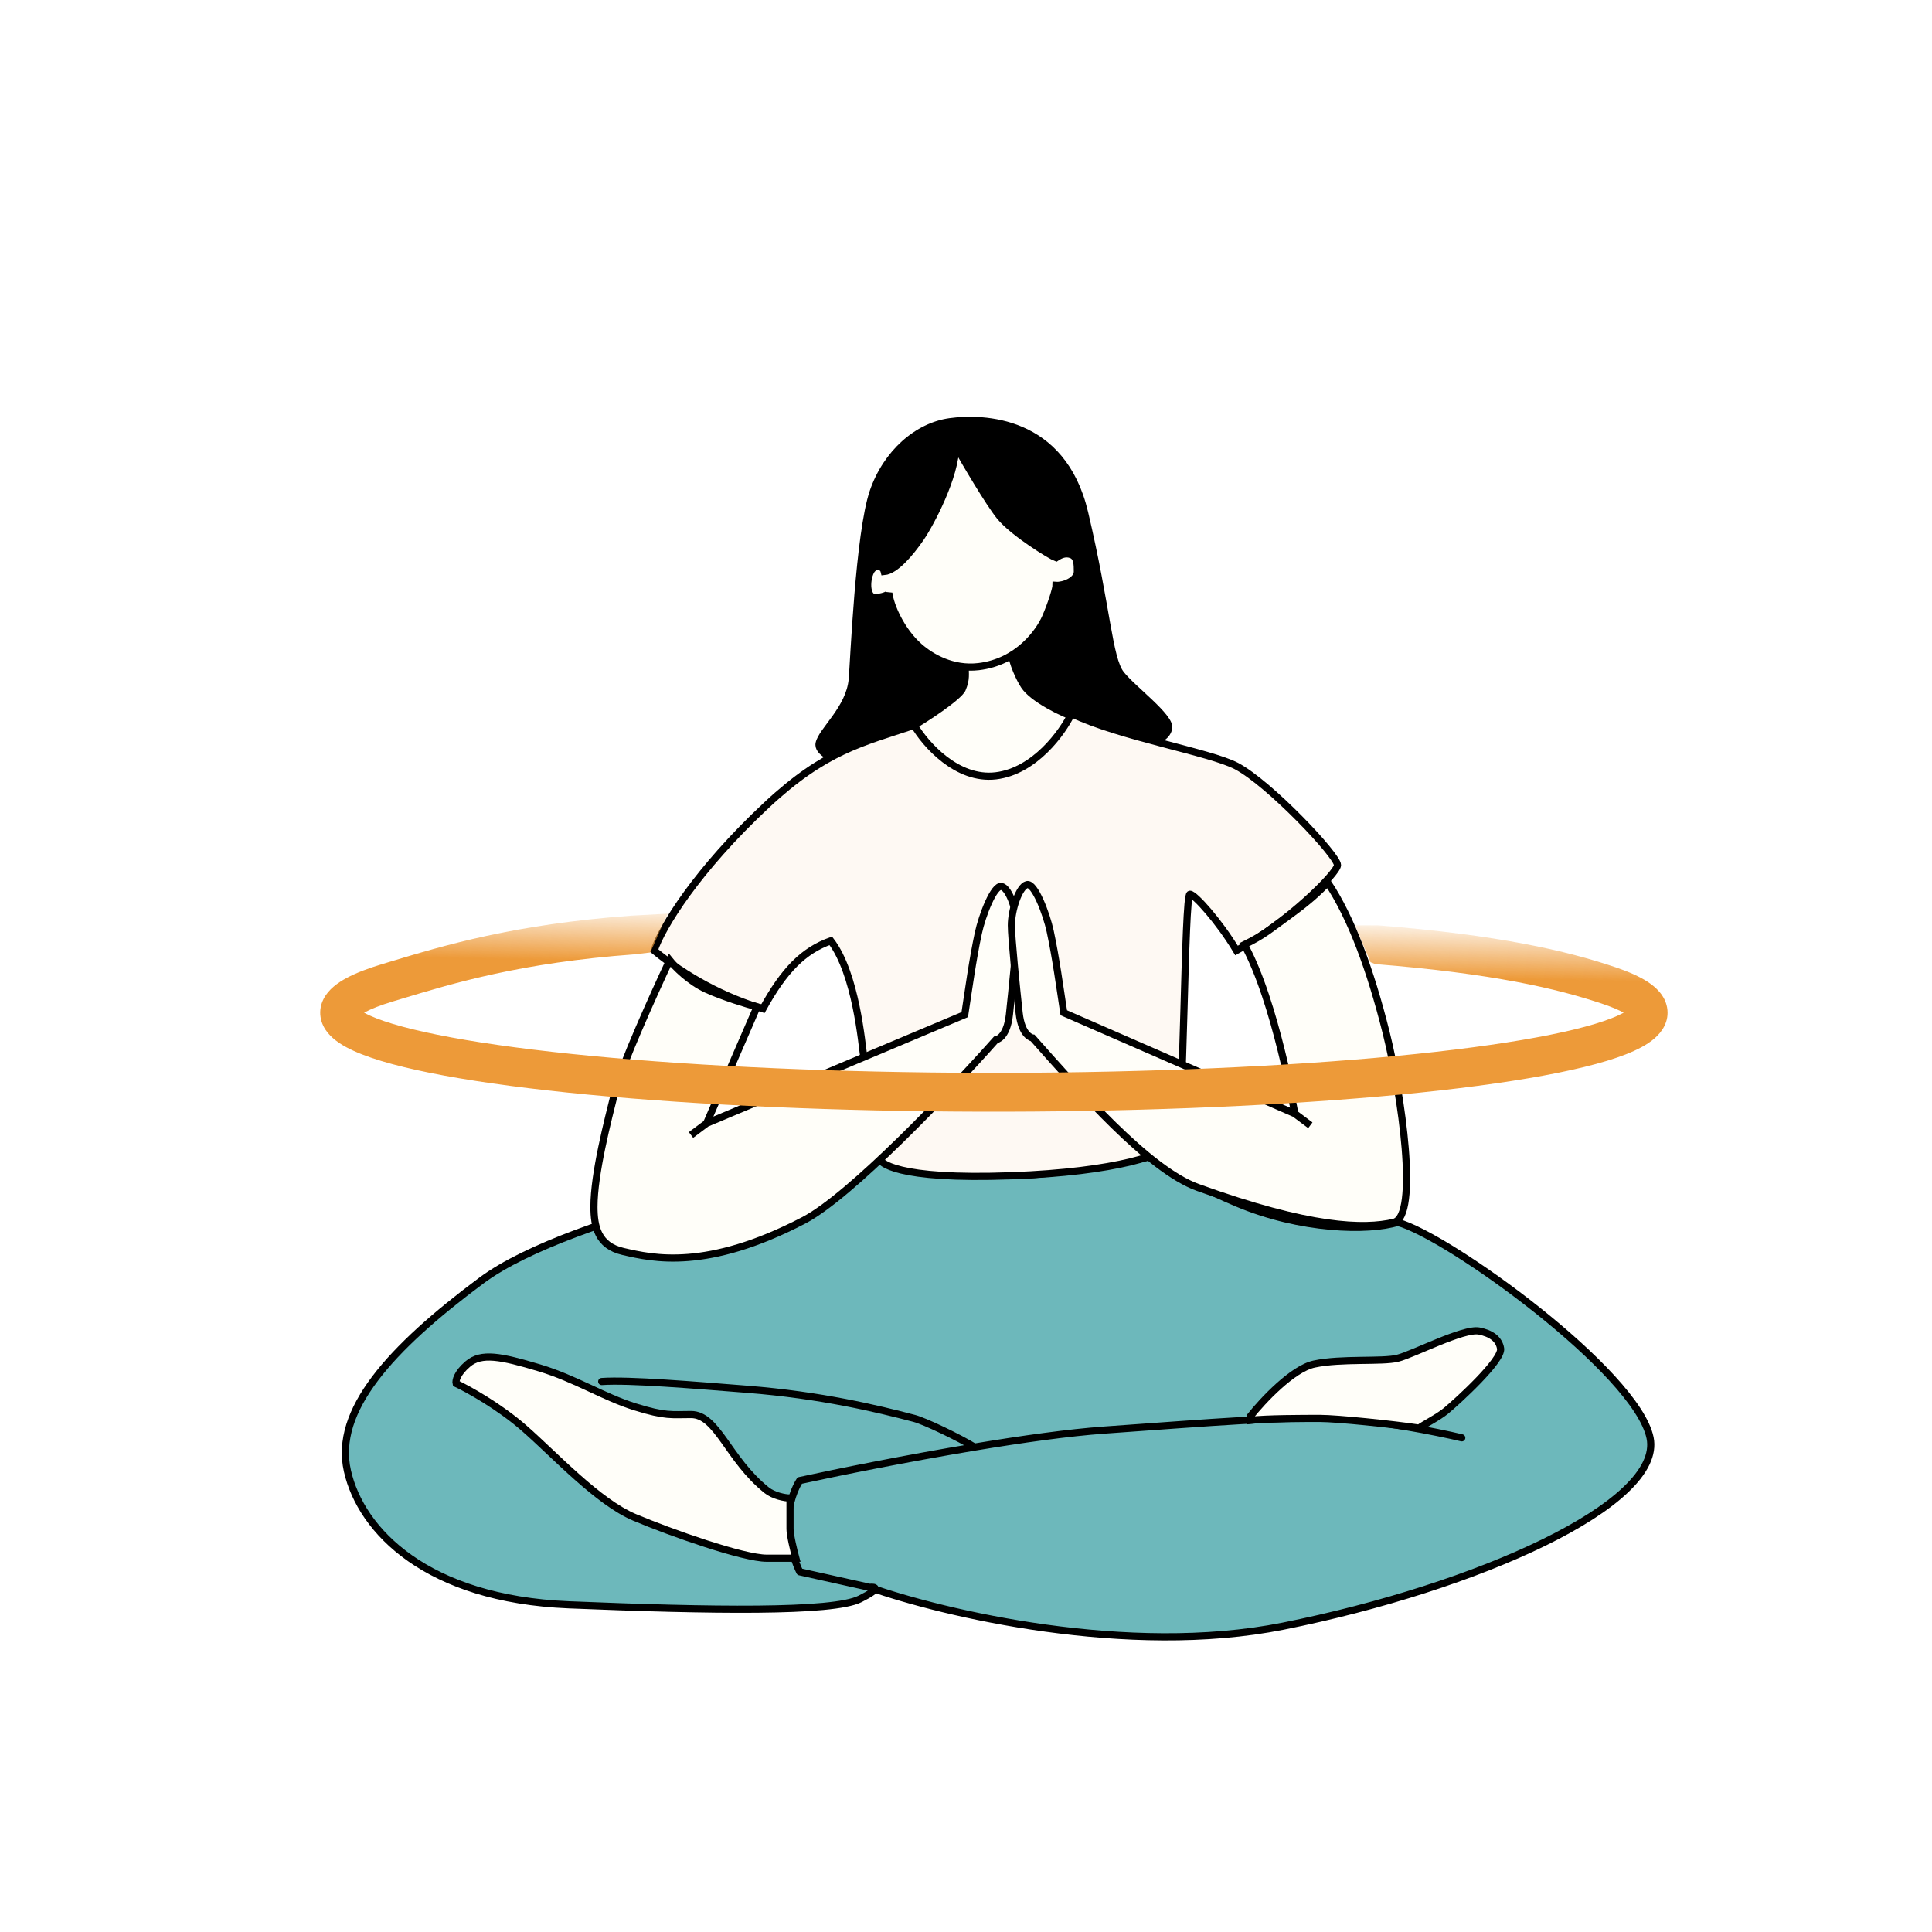 <svg width="1080" height="1080" viewBox="0 0 1080 1080" fill="none" xmlns="http://www.w3.org/2000/svg">
<rect width="1080" height="1080" fill="white"/>
<path d="M456.94 415.308C455.596 421.411 466.458 425.762 472.058 427.175L645.078 415.308C647.878 414.743 653.645 412.257 654.317 406.832C655.157 400.051 634.159 384.793 627.44 376.317C620.721 367.841 619.881 339.869 607.283 286.467C594.684 233.066 549.329 232.219 530.851 234.761C512.373 237.304 494.735 252.562 487.176 274.601C479.166 297.954 476.257 370.384 475.417 379.708C473.967 395.813 458.619 407.68 456.94 415.308Z" fill="black" stroke="black" stroke-width="2"/>
<path d="M538.816 385.57C541.347 379.595 540.503 377.034 540.503 371.059C544.551 371.059 556.528 370.205 564.118 364.23C564.961 371.059 569.062 379.845 571.708 383.863C576.769 391.545 593.574 399.654 601.164 402.214C607.349 413.88 601.733 431.833 586.889 432.516C568.335 433.37 548.937 440.198 529.539 440.198C514.021 440.198 507.715 418.79 511.088 406.555C516.148 403.71 536.741 390.472 538.816 385.57Z" fill="#FFFEF9" stroke="black" stroke-width="2"/>
<path d="M269.076 715.852C320.083 677.869 468.763 649.652 491.553 646.396C513.258 657.249 544.731 657.249 564.265 657.249C582.683 657.249 621.422 651.823 643.489 646.396C653.256 655.078 674.961 665.536 691.24 672.442C727.053 687.636 765.037 688.359 781.316 683.295C809.533 690.892 914.802 766.859 922.399 803.758C929.996 840.657 825.812 887.323 717.286 909.028C632.509 925.983 531.866 902.927 489.116 888.36C488.637 889.316 486.367 891.001 480.701 893.834C465.507 901.431 397.136 900.346 317.913 897.09C238.689 893.834 201.791 855.85 194.194 822.207C186.597 788.564 218.069 753.836 269.076 715.852Z" fill="#6DB8BB"/>
<path d="M486.127 887.323C489.383 886.961 492.856 887.757 480.701 893.834C465.507 901.431 397.136 900.346 317.913 897.09C238.689 893.834 201.791 855.85 194.194 822.207C186.597 788.564 218.069 753.836 269.076 715.852C320.083 677.869 468.763 649.652 491.553 646.396C513.258 657.249 544.731 657.249 564.265 657.249C582.683 657.249 621.422 651.823 643.489 646.396C653.256 655.078 674.961 665.536 691.24 672.442C727.053 687.636 765.037 688.359 781.316 683.295C809.533 690.892 914.802 766.859 922.399 803.758C929.996 840.657 825.812 887.323 717.286 909.028C630.466 926.392 527.005 901.793 486.127 887.323ZM486.127 887.323L447.058 878.641C444.887 874.3 440.546 862.796 440.546 851.509C440.546 840.223 444.887 830.889 447.058 827.634C468.553 822.952 506.9 815.215 544.731 808.931M817.13 803.758C803.383 800.502 770.029 793.774 746.588 792.905C717.286 791.82 678.217 795.076 617.443 799.417C597.426 800.847 571.205 804.533 544.731 808.931M336.362 772.286C351.556 771.2 388.559 774.322 417.756 776.627C458.996 779.882 490.468 787.479 511.088 792.905C516.965 794.452 536.049 803.589 544.731 808.931" stroke="black" stroke-width="4" stroke-linecap="round" stroke-linejoin="round"/>
<path d="M734.651 762.52C722.496 765.124 705.71 783.139 698.837 791.821V793.992C707.881 792.907 728.356 792.907 737.906 792.907C747.457 792.907 778.784 796.162 793.254 798.333C796.148 796.162 803.974 792.294 808.448 788.566C814.959 783.139 839.92 760.348 838.835 753.837C837.93 748.41 833.409 745.373 826.897 744.07C818.215 742.333 789.998 757.093 781.316 759.264C772.634 761.434 749.844 759.264 734.651 762.52Z" fill="#FFFEF9" stroke="black" stroke-width="4"/>
<path d="M428.609 833.06C432.444 836.128 438.738 837.401 441.632 837.401V854.766C441.632 858.238 443.802 867.065 444.888 871.044H428.609C415.586 871.044 375.431 856.936 354.812 848.254C334.192 839.572 310.316 813.526 292.952 798.332C279.061 786.177 261.841 776.627 254.968 773.371C254.606 771.924 255.402 767.728 261.48 762.519C269.077 756.007 279.929 758.178 301.634 764.689C321.493 770.647 337.447 780.968 354.812 786.394C372.176 791.821 375.431 790.735 386.284 790.735C401.045 790.735 406.904 815.696 428.609 833.06Z" fill="#FFFEF9" stroke="black" stroke-width="4"/>
<path d="M556.669 433.687C534.964 436.291 517.238 415.961 511.088 405.47C481.786 415.237 461.166 419.578 428.609 449.965C389.54 486.43 370.005 518.336 365.664 531.359C383.752 546.191 404.733 557.406 426.438 563.917C438.376 542.212 449.229 531.359 464.422 525.933C478.531 544.383 481.784 583.711 482.872 591.048C487.213 620.35 491.554 643.007 491.554 647.482C491.554 649.652 500.236 659.661 565.351 657.249C623.954 655.078 653.256 645.311 657.597 637.714C661.938 630.118 661.938 499.887 665.194 499.887C667.799 499.887 681.473 515.081 691.24 531.359C719.457 516.166 747.673 487.949 747.673 483.608C747.673 478.182 709.69 438.028 691.24 428.26C676.481 420.447 626.125 411.982 598.994 398.958C593.929 409.449 578.374 431.082 556.669 433.687Z" fill="#FEF9F3" stroke="black" stroke-width="4"/>
<path d="M514.708 300.635C520.004 292.919 534.256 266.341 534.256 249.194C539.922 259.196 552.784 281.087 558.904 288.632C566.553 298.063 587.801 310.923 590.351 311.781C592.9 310.066 595.655 308.893 598.85 310.066C602.25 311.315 602.25 315.612 602.25 319.497C602.25 324.641 594.317 327.499 590.351 327.213C590.351 328.928 587.801 337.502 584.401 345.218C580.932 353.092 569.103 370.081 547.005 372.653C532.556 374.335 520.657 367.509 513.858 361.508C503.766 352.6 497.71 338.645 496.86 331.5C496.576 332.357 494.82 333.386 490.06 334.072C484.111 334.93 484.111 324.641 486.661 319.497C488.599 315.587 493.46 315.782 494.31 319.497C500.543 318.926 508.759 309.304 514.708 300.635Z" fill="#FFFEF9" stroke="black" stroke-width="4"/>
<path d="M394.966 627.947L423.183 562.832C417.756 561.385 404.516 557.405 394.966 553.064C385.416 548.723 377.24 540.403 374.346 536.786C365.664 555.235 347.432 595.606 343.959 609.498C339.618 626.862 332.021 656.164 332.021 674.613C332.021 685.52 334.192 696.318 348.3 699.574L348.403 699.597C365.142 703.46 395.077 710.369 449.229 682.21C475.421 668.59 530.984 610.221 556.669 581.281C556.669 581.281 562.819 580.557 564.266 567.173C565.713 553.788 568.607 525.282 568.607 518.336C568.607 509.654 564.266 496.631 559.925 495.546C555.584 494.461 548.955 512.009 546.902 521.592C543.646 536.786 541.475 553.065 539.305 567.173L394.966 627.947Z" fill="#FFFEF9"/>
<path d="M394.966 627.947L423.183 562.832C417.756 561.385 404.516 557.405 394.966 553.064C385.416 548.723 377.24 540.403 374.346 536.786C365.664 555.235 347.432 595.606 343.959 609.498C339.618 626.862 332.021 656.164 332.021 674.613C332.021 685.52 334.192 696.318 348.3 699.574C365.02 703.432 394.966 710.426 449.229 682.21C475.421 668.59 530.984 610.221 556.669 581.281C556.669 581.281 562.819 580.557 564.266 567.173C565.713 553.788 568.607 525.282 568.607 518.336C568.607 509.654 564.266 496.631 559.925 495.546C555.584 494.461 548.955 512.009 546.902 521.592C543.646 536.786 541.475 553.065 539.305 567.173L394.966 627.947ZM394.966 627.947L386.284 634.458" stroke="black" stroke-width="4"/>
<path d="M723.798 622.521C723.798 622.521 712.945 559.576 695.581 528.104C706.434 522.677 708.604 520.507 720.542 511.825C732.48 503.143 736.821 498.802 742.247 493.376C755.27 512.862 766.123 542.261 774.805 576.988C783.487 611.716 793.254 680.039 779.146 683.295C762.426 687.153 732.48 686.551 669.535 663.76C641.776 653.71 602.973 609.184 577.289 580.244C577.289 580.244 571.139 579.52 569.692 566.136C568.245 552.751 565.351 524.245 565.351 517.299C565.351 508.617 569.692 495.594 574.033 494.509C578.374 493.424 585.003 510.972 587.056 520.555C590.312 535.749 592.483 552.028 594.653 566.136L723.798 622.521Z" fill="#FFFEF9"/>
<path d="M723.798 622.521C723.798 622.521 712.945 559.576 695.581 528.104C706.434 522.677 708.604 520.507 720.542 511.825C732.48 503.143 736.821 498.802 742.247 493.376C755.27 512.862 766.123 542.261 774.805 576.988C783.487 611.716 793.254 680.039 779.146 683.295C762.426 687.153 732.48 686.551 669.535 663.76C641.776 653.71 602.973 609.184 577.289 580.244C577.289 580.244 571.139 579.52 569.692 566.136C568.245 552.751 565.351 524.245 565.351 517.299C565.351 508.617 569.692 495.594 574.033 494.509C578.374 493.424 585.003 510.972 587.056 520.555C590.312 535.749 592.483 552.028 594.653 566.136L723.798 622.521ZM723.798 622.521L732.48 629.032" stroke="black" stroke-width="4"/>
<path fill-rule="evenodd" clip-rule="evenodd" d="M363.494 532.445L354.518 533.501C291.352 538.121 253.488 549.571 224.516 558.332C222.874 558.828 221.261 559.316 219.673 559.793C212.594 561.922 207.463 563.971 204.018 565.822C203.85 565.912 203.688 566.001 203.534 566.087C204.393 566.567 205.441 567.101 206.709 567.68C215.669 571.768 230.901 575.977 252.269 579.918C273.424 583.819 299.9 587.337 330.911 590.296C392.924 596.213 469.226 599.529 548.288 599.722C627.346 599.914 704.693 596.973 768.637 591.36C833.053 585.705 879.083 577.74 900.942 569.163C903.83 568.03 906.018 566.989 907.635 566.088C905.109 564.677 901.427 563.064 896.353 561.343C870.639 552.621 834.393 544.172 768.721 538.922L766.123 537.871L757.441 517.286H770.451C837.374 522.636 875.472 531.34 903.325 540.788C910.42 543.194 916.535 545.869 921.205 548.945C925.506 551.779 930.674 556.325 931.909 563.196C933.303 570.959 929.008 576.874 924.917 580.434C920.821 584 915.187 586.89 908.87 589.369C883.739 599.229 834.781 607.342 770.535 612.982C705.816 618.663 627.804 621.621 548.235 621.427C468.669 621.233 391.678 617.898 328.849 611.903C297.438 608.906 270.299 605.314 248.332 601.263C226.579 597.251 209.184 592.666 197.701 587.428C192.107 584.876 186.756 581.666 183.226 577.336C181.354 575.039 179.723 572.093 179.185 568.53C178.629 564.857 179.366 561.388 180.884 558.409C183.638 553.003 188.867 549.323 193.743 546.703C198.971 543.894 205.626 541.352 213.422 539.008C215.007 538.531 216.62 538.043 218.266 537.546C247.68 528.651 287.371 516.649 352.935 511.854L373.261 510.74L363.494 532.445Z" fill="url(#paint0_linear)"/>
<defs>
<linearGradient id="paint0_linear" x1="679.303" y1="620.35" x2="681.473" y2="510.74" gradientUnits="userSpaceOnUse">
<stop offset="0.696" stop-color="#ED9A39"/>
<stop offset="1" stop-color="#ED9A39" stop-opacity="0"/>
</linearGradient>
</defs>
</svg>
